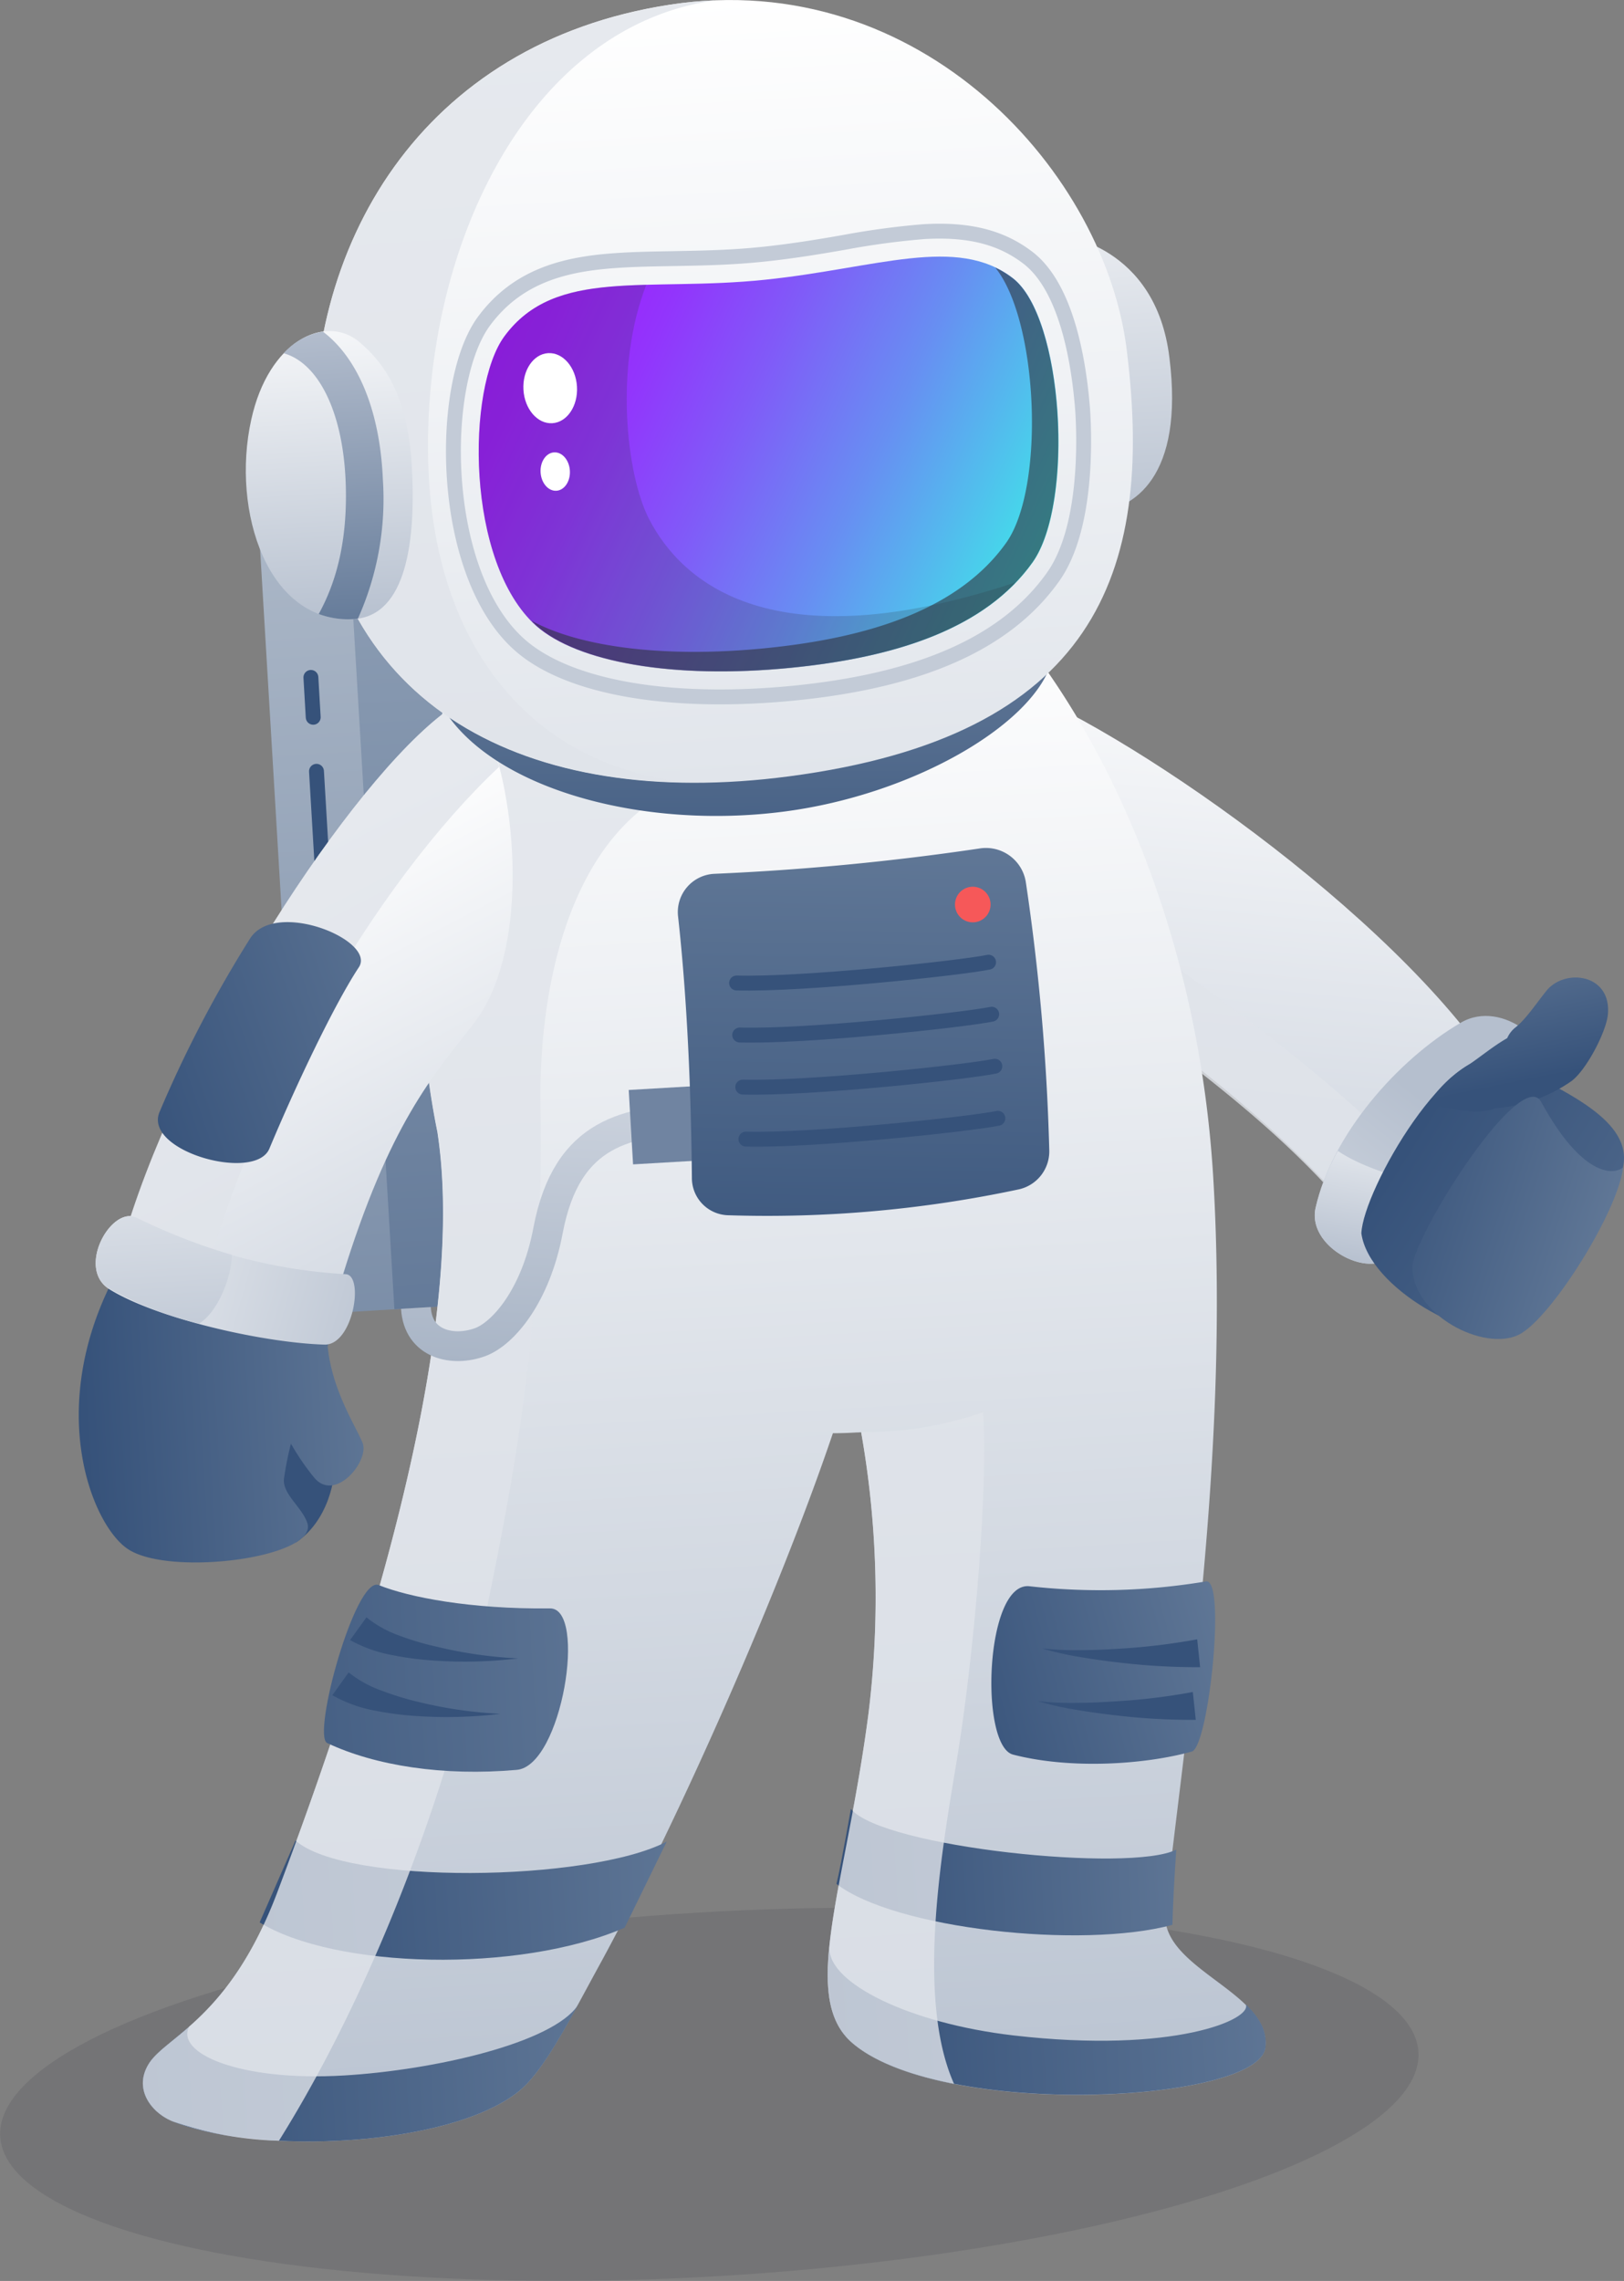 <svg xmlns="http://www.w3.org/2000/svg" xmlns:xlink="http://www.w3.org/1999/xlink" viewBox="0 0 218.03 306.11"><rect x="0" y="0" width="218.03" height="306.11" fill="#808080" stroke="none"/><defs><style>.cls-1{isolation:isolate;}.cls-2,.cls-28,.cls-29{fill:#30323d;}.cls-2{opacity:0.15;}.cls-2,.cls-28,.cls-29,.cls-8{mix-blend-mode:multiply;}.cls-3{fill:url(#linear-gradient);}.cls-4{fill:url(#linear-gradient-2);}.cls-26,.cls-35,.cls-37,.cls-38,.cls-5{fill:none;}.cls-5{stroke:#36527a;stroke-linecap:round;stroke-linejoin:round;}.cls-26,.cls-5{stroke-width:2px;}.cls-6{fill:url(#linear-gradient-3);}.cls-7{fill:url(#linear-gradient-4);}.cls-8{fill:#dfe3ea;opacity:0.8;}.cls-9{fill:url(#linear-gradient-5);}.cls-10{fill:url(#linear-gradient-6);}.cls-11{fill:url(#linear-gradient-7);}.cls-12{fill:url(#linear-gradient-8);}.cls-13{fill:url(#linear-gradient-9);}.cls-14{fill:url(#linear-gradient-10);}.cls-15{fill:url(#linear-gradient-11);}.cls-16{fill:url(#linear-gradient-12);}.cls-17{fill:#36527a;}.cls-18{fill:url(#linear-gradient-13);}.cls-19{fill:url(#linear-gradient-14);}.cls-20{fill:url(#linear-gradient-15);}.cls-21{fill:url(#linear-gradient-16);}.cls-22{fill:url(#linear-gradient-17);}.cls-23{fill:url(#linear-gradient-18);}.cls-24{fill:url(#linear-gradient-19);}.cls-25{fill:url(#linear-gradient-20);}.cls-26{stroke:#c3cbd7;}.cls-26,.cls-37,.cls-38{stroke-miterlimit:10;}.cls-27{fill:url(#linear-gradient-21);}.cls-28{opacity:0.6;}.cls-29{opacity:0.2;}.cls-30{fill:url(#linear-gradient-22);}.cls-31{fill:url(#linear-gradient-23);}.cls-32{fill:url(#linear-gradient-24);}.cls-33{fill:url(#linear-gradient-25);}.cls-34{fill:#fff;}.cls-36{fill:url(#linear-gradient-26);}.cls-37{stroke-width:4px;stroke:url(#linear-gradient-27);}.cls-38{stroke:#7084a1;stroke-width:10px;}.cls-39{fill:url(#linear-gradient-28);}.cls-40{fill:#f65859;}.cls-41{fill:url(#linear-gradient-29);}</style><linearGradient id="linear-gradient" x1="139.42" y1="68.75" x2="139.42" y2="7.36" gradientTransform="translate(8.04 13.86) rotate(-3.41)" gradientUnits="userSpaceOnUse"><stop offset="0" stop-color="#b5bfce"/><stop offset="1" stop-color="#fff"/></linearGradient><linearGradient id="linear-gradient-2" x1="43.8" y1="230.74" x2="43.8" y2="59.27" gradientTransform="translate(14.61 11.06)" gradientUnits="userSpaceOnUse"><stop offset="0" stop-color="#5e7595"/><stop offset="1" stop-color="#abb7c7"/></linearGradient><linearGradient id="linear-gradient-3" x1="54.54" y1="179.99" x2="54.54" y2="8.51" gradientTransform="translate(14.59 10.42)" gradientUnits="userSpaceOnUse"><stop offset="0" stop-color="#5e7595"/><stop offset="1" stop-color="#a2b0c2"/></linearGradient><linearGradient id="linear-gradient-4" x1="1385.92" y1="-833.77" x2="1386" y2="-922.14" gradientTransform="translate(-1303.8 866.18) rotate(5.53)" gradientUnits="userSpaceOnUse"><stop offset="0" stop-color="#cbd2dd"/><stop offset="1" stop-color="#fff"/></linearGradient><linearGradient id="linear-gradient-5" x1="4223.67" y1="1193.21" x2="4160.49" y2="1174.07" gradientTransform="matrix(0.88, -0.6, -0.58, -0.84, -2824.06, 3691.35)" xlink:href="#linear-gradient"/><linearGradient id="linear-gradient-6" x1="148.39" y1="176.85" x2="123.83" y2="169.41" gradientTransform="matrix(-0.45, 0.89, 0.89, 0.45, 90.49, -41.86)" xlink:href="#linear-gradient"/><linearGradient id="linear-gradient-7" x1="991.37" y1="921.21" x2="1047.15" y2="921.21" gradientTransform="translate(-160.33 -1153.72) rotate(32.14)" gradientUnits="userSpaceOnUse"><stop offset="0" stop-color="#36527a"/><stop offset="1" stop-color="#607796"/></linearGradient><linearGradient id="linear-gradient-8" x1="1008.51" y1="912.4" x2="1017.53" y2="930.71" gradientTransform="matrix(0.79, -0.61, -0.61, -0.79, -43.66, 1482.81)" xlink:href="#linear-gradient-7"/><linearGradient id="linear-gradient-9" x1="989.34" y1="926.87" x2="1020.59" y2="919.06" xlink:href="#linear-gradient-7"/><linearGradient id="linear-gradient-10" x1="70.76" y1="307.69" x2="70.76" y2="74.91" gradientTransform="translate(8.04 13.86) rotate(-3.41)" gradientUnits="userSpaceOnUse"><stop offset="0" stop-color="#afbaca"/><stop offset="1" stop-color="#fff"/></linearGradient><linearGradient id="linear-gradient-11" x1="-3.49" y1="266.94" x2="58.25" y2="266.94" gradientTransform="translate(8.04 13.86) rotate(-3.41)" xlink:href="#linear-gradient-7"/><linearGradient id="linear-gradient-12" x1="13.38" y1="243.24" x2="71.22" y2="243.24" gradientTransform="translate(8.04 13.86) rotate(-3.41)" xlink:href="#linear-gradient-7"/><linearGradient id="linear-gradient-13" x1="42.78" y1="170.79" x2="13.63" y2="105.54" gradientTransform="translate(8.04 13.86) rotate(-3.41)" xlink:href="#linear-gradient-4"/><linearGradient id="linear-gradient-14" x1="0.09" y1="132.87" x2="44.85" y2="120.44" gradientTransform="translate(8.04 13.86) rotate(-3.41)" xlink:href="#linear-gradient-7"/><linearGradient id="linear-gradient-15" x1="144.74" y1="72.26" x2="184.48" y2="72.26" gradientTransform="translate(-137.39 127.68) rotate(-3.41)" xlink:href="#linear-gradient-7"/><linearGradient id="linear-gradient-16" x1="38.98" y1="168.89" x2="-20.81" y2="147.85" xlink:href="#linear-gradient"/><linearGradient id="linear-gradient-17" x1="4.72" y1="175.48" x2="4.72" y2="120.47" xlink:href="#linear-gradient"/><linearGradient id="linear-gradient-18" x1="85.6" y1="120.86" x2="87.79" y2="78.45" gradientTransform="translate(8.04 13.86) rotate(-3.41)" xlink:href="#linear-gradient-7"/><linearGradient id="linear-gradient-19" x1="86.28" y1="270.75" x2="86.28" y2="-9.11" xlink:href="#linear-gradient-10"/><linearGradient id="linear-gradient-20" x1="33.11" y1="72.98" x2="33.11" y2="26.35" xlink:href="#linear-gradient"/><linearGradient id="linear-gradient-21" x1="56.25" y1="32.62" x2="126.49" y2="70.76" gradientTransform="translate(8.04 13.86) rotate(-3.41)" gradientUnits="userSpaceOnUse"><stop offset="0" stop-color="#a115ff"/><stop offset="0.1" stop-color="#9d1efe"/><stop offset="0.26" stop-color="#9235fc"/><stop offset="0.45" stop-color="#805bf8"/><stop offset="0.68" stop-color="#678ff2"/><stop offset="0.93" stop-color="#48d2eb"/><stop offset="1" stop-color="#3fe5e9"/></linearGradient><linearGradient id="linear-gradient-22" x1="5233.54" y1="213.96" x2="5303.84" y2="213.96" gradientTransform="matrix(-1, 0.06, 0.06, 1, 5306.67, -301.43)" gradientUnits="userSpaceOnUse"><stop offset="0" stop-color="#607796"/><stop offset="1" stop-color="#36527a"/></linearGradient><linearGradient id="linear-gradient-23" x1="105.45" y1="222.99" x2="144.88" y2="214.45" gradientTransform="translate(8.04 13.86) rotate(-3.41)" xlink:href="#linear-gradient-7"/><linearGradient id="linear-gradient-24" x1="89.13" y1="264.18" x2="150.11" y2="264.18" gradientTransform="translate(8.04 13.86) rotate(-3.41)" xlink:href="#linear-gradient-7"/><linearGradient id="linear-gradient-25" x1="90.79" y1="244.23" x2="138.81" y2="244.23" gradientTransform="translate(8.04 13.86) rotate(-3.41)" xlink:href="#linear-gradient-7"/><linearGradient id="linear-gradient-26" x1="34.15" y1="71.45" x2="34.15" y2="32.68" gradientTransform="translate(8.04 13.86) rotate(-3.41)" gradientUnits="userSpaceOnUse"><stop offset="0" stop-color="#667c9a"/><stop offset="1" stop-color="#b3bdcd"/></linearGradient><linearGradient id="linear-gradient-27" x1="54.65" y1="172.85" x2="58.32" y2="137.03" gradientTransform="translate(8.04 13.86) rotate(-3.41)" gradientUnits="userSpaceOnUse"><stop offset="0" stop-color="#a9b5c6"/><stop offset="1" stop-color="#cbd2dd"/></linearGradient><linearGradient id="linear-gradient-28" x1="97.31" y1="171.39" x2="102.2" y2="105.75" gradientTransform="translate(8.04 13.86) rotate(-3.41)" xlink:href="#linear-gradient-7"/><linearGradient id="linear-gradient-29" x1="96.46" y1="184.41" x2="96.46" y2="184.36" xlink:href="#linear-gradient"/></defs><title>astronaut 3</title><g class="cls-1"><g id="Layer_2" data-name="Layer 2"><g id="slide_7.1" data-name="slide 7.1"><ellipse class="cls-2" cx="95.21" cy="281.07" rx="95.37" ry="24.43" transform="translate(-16.53 6.15) rotate(-3.41)"/><path class="cls-3" d="M142.38,31.57S155.16,32.8,157,48c2,16-4.77,20.48-10.25,20.8S142.38,31.57,142.38,31.57Z"/><rect class="cls-4" x="37.88" y="70.71" width="41.04" height="104.58" transform="translate(-7.2 3.69) rotate(-3.41)"/><line class="cls-5" x1="42.49" y1="103.51" x2="43.53" y2="121.05"/><rect class="cls-6" x="49.8" y="70.07" width="38.66" height="104.58" transform="translate(-7.15 4.32) rotate(-3.41)"/><path class="cls-7" d="M131,90.69c11.07,1.57,47.72,25.15,65.53,47.26,5.45,6.78-1.8,41.37-8.22,32.92-24.21-31.86-48.55-37.45-57.81-55.67S119.7,89.08,131,90.69Z"/><path class="cls-8" d="M130.51,115.2a44.23,44.23,0,0,1-4.36-13.56c7.95,16.3,54.53,38.46,70,63.11-1.78,2.56-7.16,8.73-8.53,6.59C170.29,144.3,139.77,133.42,130.51,115.2Z"/><path class="cls-9" d="M187.27,167.46c3.1-9.14,9.56-17.33,18.95-24.39,3-2.24-4.38-9.21-10.12-5.81-8.52,5-17.33,15.08-19.48,24.86C175.36,167.9,185.58,172.44,187.27,167.46Z"/><path class="cls-10" d="M176.62,162.12a29.76,29.76,0,0,1,3-7.66c3.3,2.24,8.31,3.65,11.76,4.41a41.82,41.82,0,0,0-4.07,8.59C185.58,172.44,175.36,167.9,176.62,162.12Z"/><path class="cls-11" d="M201.77,142.3c8.67,4.23,17.49,8.18,16.12,14.36-1,4.6-9.63,20.44-14.72,22-5.63,1.71-19.36-5.74-20.4-13.14C183,159.65,194.91,139,201.77,142.3Z"/><path class="cls-12" d="M207.59,133c-1.42,1.76-2.74,3.79-4.14,4.89a3.68,3.68,0,0,0-1.1,1.43c-1.89,1.08-3.56,2.49-5.18,3.58a16.53,16.53,0,0,0-5.55,5.44c3,.12,6.12,1.52,9.17.38l.1,0a20.52,20.52,0,0,0,9.92-3.52c2.05-1.34,4.87-6.75,5.06-9.1C216.33,130.62,210,129.93,207.59,133Zm-6.38,15.52-.14.07Z"/><path class="cls-13" d="M206.91,147.88c5.46,10,9.68,9.88,11,8.78-.66,5.94-9.75,20.37-14,22.46-4.66,2.32-14.47-2.66-14.3-9.31C190.58,164.42,204.32,143.11,206.91,147.88Z"/><path class="cls-14" d="M156.46,256.5c2.62-24.05,8.64-61.31,6.43-98.37-1.81-30.55-12.8-57.2-27.15-74.45-13.14-15.79-65.89-4-71.58,2-8.2,8.73-10.11,43.41-5.45,66.18C63,179.57,48.4,224.4,37.21,254,30.84,270.85,22.3,273.29,20,276.93c-2.16,3.42.34,6.62,3.2,7.77,11.24,4.5,37,3.48,46.39-4,3.46-2.74,7-9.91,11.16-17.48,11-20.24,24.18-50.52,31.07-70.88,1.25,0,2.51-.05,3.79-.14a127.29,127.29,0,0,1,1,37.64c-3,23.21-9.38,38.14-2.19,44.33,11.93,10.27,54.57,8.07,55.45.61S155.61,264.24,156.46,256.5Z"/><path class="cls-15" d="M46.22,278.53c-14.09.84-22.7-3-20.82-6.55-2.46,2.17-4.45,3.46-5.39,4.95-2.16,3.42.34,6.62,3.2,7.77,11.24,4.5,37,3.48,46.39-4,2.54-2,5.14-6.41,8-11.61C74.18,274.19,58.26,277.81,46.22,278.53Z"/><path class="cls-16" d="M39.67,247c6.7,6,39.42,5.58,49.84.15L83.86,258.7c-14.27,6.17-38.93,5.5-49-.71Z"/><path class="cls-8" d="M65.22,216.54c3.61-17.55,7.85-38.83,7.35-68-.3-16.83,4.31-37.59,19.78-43.46L63,87.26c-7.18,10.68-8.68,43-4.26,64.64C63,179.57,48.4,224.4,37.21,254,30.84,270.85,22.3,273.29,20,276.93c-2.16,3.42.34,6.62,3.2,7.77a46.78,46.78,0,0,0,14.25,2.59C49.87,267.46,60.35,240.18,65.22,216.54Z"/><path class="cls-17" d="M39.74,207c4.16-2.78,5.51-8.39,5.19-11.86-.21-2.25-3.56-9.68-6.39-10.57s-5.85,17.27-5.85,17.27Z"/><path class="cls-18" d="M61.19,94.58c-12.28,7.86-34.58,41.44-43.41,68-7.3,21.9-4.73,26.25,7,27.83,9,1.2,15.91-1.94,21.13-18.91,6.4-20.81,12.24-27.13,17.59-34C74,124.19,66.65,91.09,61.19,94.58Z"/><path class="cls-8" d="M25.64,179.46C32,148.92,50.7,118.2,67,102.92c-1.54-5.89-3.82-9.63-5.84-8.34-12.28,7.86-34.58,41.44-43.41,68C11.3,182,12.6,187.58,21.2,189.7,23.13,187.41,24.68,184.06,25.64,179.46Z"/><path class="cls-19" d="M21.39,149.3a162.59,162.59,0,0,1,12.19-23.36c3.42-5.32,17,.28,14.59,3.88-3.37,5.11-8.56,16.09-12,24.32C34.31,158.67,19.34,154.54,21.39,149.3Z"/><path class="cls-20" d="M48.67,193.61c-.87-2.15-4.15-7.1-4.68-13,.34-.7.68-1.39,1-2.11l-1.11-.05v-.2l-.66.15c-12.83-.93-27.89-7-27.89-7-9.35,17.93-2.85,33.62,2,36.59,5.83,3.61,25.46,1,23.93-3.6-.73-2.17-3.41-3.91-3.13-6a44.9,44.9,0,0,1,.93-4.65,32.38,32.38,0,0,0,3.13,4.57C45,201.68,49.65,196.05,48.67,193.61Z"/><path class="cls-21" d="M18.35,163.42A70.49,70.49,0,0,0,46.42,171c2.5.13,1,9.56-2.87,9.45-8.27-.25-22.59-3.51-28.91-7.46C10.23,170.19,14.94,161.76,18.35,163.42Z"/><path class="cls-22" d="M18.35,163.42c-3.41-1.66-8.12,6.77-3.71,9.52a47.58,47.58,0,0,0,12.1,4.69c2.55-1.63,4.29-6.12,4.41-9.22A80.05,80.05,0,0,1,18.35,163.42Z"/><path class="cls-23" d="M112.44,82.74a100.39,100.39,0,0,0-35.59,3.8c-3.9,1.18-13.5,4.79-17.13,8.87,6.75,10.49,26.6,16,45.66,13.49,17-2.24,32.79-11.36,35.65-19.63C136.09,86,124.11,83.85,112.44,82.74Z"/><path class="cls-24" d="M89.92.63c33.74-5.18,58.8,22.74,61.42,46.93,3.55,29.44-4.44,51.25-45.43,56.63-35.45,4.66-61.61-9.58-63.63-41.9C40.45,33,56.61,5.74,89.92.63Z"/><path class="cls-8" d="M57.5,62.2C56.68,33.58,70.68,3.58,96,.05a50.88,50.88,0,0,0-6,.58C56.61,5.74,40.45,33,42.28,62.29,44,90.33,64,104.75,92.35,105,71.33,102.83,58.21,86.74,57.5,62.2Z"/><path class="cls-25" d="M33.73,56.33c2.32-10.61,9.94-14.21,14.47-10.47,3.59,3,6.54,7.51,7.08,16.57.59,10-.67,20.23-7.79,20.65C36,83.77,31,68.68,33.73,56.33Z"/><path class="cls-26" d="M102.43,93.35c-14.88.89-26.79-1.6-32.67-6.82C58.92,76.91,58.84,51.34,65,43.07c4.8-6.48,11.68-7.75,18.41-8.15,2.17-.13,4.42-.17,6.81-.21,2.61-.05,5.31-.09,8.15-.26,1.41-.08,2.72-.19,4-.32,3.93-.41,7.53-1,11-1.61A104.44,104.44,0,0,1,124,31.09c6-.36,10.37.72,14,3.5,5.7,4.36,7,15.82,7.36,20.55.23,3.59.65,15.82-4,22.31-6.24,8.78-17.65,13.88-34.87,15.58C105.16,93.16,103.78,93.27,102.43,93.35Z"/><path class="cls-27" d="M67.73,45.11c6.84-9.25,19.06-5.91,35-7.57,15-1.56,25.72-6,33.24-.22,6.82,5.21,8.32,30.2,2.68,38.14-6.33,8.89-18.32,12.76-32.42,14.15C90.31,91.18,77.51,88.83,72,84,62.48,75.49,62.62,52,67.73,45.11Z"/><path class="cls-28" d="M135.94,37.32a12.53,12.53,0,0,0-2.33-1.42c5.77,7.06,6.76,29.51,1.47,36.95-6.33,8.89-18.32,12.76-32.42,14.15-13.58,1.34-24.88-.19-31.31-3.7.22.23.45.46.68.66,5.48,4.87,18.28,7.22,34.17,5.65,14.1-1.39,26.09-5.26,32.42-14.15C144.26,67.52,142.76,42.53,135.94,37.32Z"/><path class="cls-29" d="M136.37,78.15c-32.7,10.82-44.85,0-49.24-8.51-3.08-6-4.65-20.5-.36-31.42-8.22.22-14.71,1-19,6.89C62.62,52,62.48,75.49,72,84c5.48,4.87,18.28,7.22,34.17,5.65C118.78,88.37,129.67,85.14,136.37,78.15Z"/><path class="cls-30" d="M73.84,215.85c-10.67.12-18.93-1.49-23-3.13-3.12-1.26-9,20.19-6.91,21.2,6.46,3.05,15.61,4.47,25.44,3.6C75.46,237,78.85,215.8,73.84,215.85Z"/><path class="cls-31" d="M138.23,212.88a85.71,85.71,0,0,0,23.67-.65c2.76-.48.37,22.19-1.89,22.83-6.35,1.77-16.34,2.4-24,.41C131.48,234.31,132.24,212.18,138.23,212.88Z"/><path class="cls-32" d="M111.37,261.42c-.58,5.82,0,10.09,3.08,12.74,11.93,10.27,54.57,8.07,55.45.61.27-2.26-.91-4.11-2.66-5.8,1,2-9.6,6.68-31.15,4.19C122.08,271.54,111.18,266.12,111.37,261.42Z"/><path class="cls-33" d="M114.23,242.76c4.31,5.19,37.63,8.58,43.69,5.46-.28,4.16-.46,7.63-.52,10.1-12.22,3.29-37.32.54-45.1-5.5C113,249.91,114.23,242.76,114.23,242.76Z"/><ellipse class="cls-34" cx="73.86" cy="52.1" rx="3.6" ry="4.71" transform="translate(-2.96 4.48) rotate(-3.41)"/><ellipse class="cls-34" cx="74.54" cy="63.29" rx="1.97" ry="2.58" transform="translate(-3.63 4.54) rotate(-3.41)"/><path class="cls-35" d="M33.73,56.33c2.32-10.61,9.94-14.21,14.47-10.47,3.59,3,6.54,7.51,7.08,16.57.59,10-.67,20.23-7.79,20.65C36,83.77,31,68.68,33.73,56.33Z"/><path class="cls-36" d="M43.33,44.49a9.19,9.19,0,0,0-5.24,2.92c4.69,1.32,7.92,7.91,8.31,17.11.36,8.54-1.53,14.11-3.61,17.88a11.23,11.23,0,0,0,4.7.68c.2,0,.38-.06.57-.08A39.23,39.23,0,0,0,51.4,64.31C51,55,48,48,43.33,44.49Z"/><path class="cls-37" d="M55.84,175.53c.29,4.95,5,5.91,8.62,4.59,3.1-1.15,7.46-6.19,9.12-15,2.56-13.52,10.89-14.5,19.8-15.14"/><line class="cls-38" x1="84.7" y1="151.27" x2="94.43" y2="150.7"/><path class="cls-39" d="M136.8,159.61a162.11,162.11,0,0,1-39,3.48,5,5,0,0,1-4.91-5c-.11-11.67-.63-24.08-1.86-35.13a5.14,5.14,0,0,1,4.84-5.69,343.87,343.87,0,0,0,35.62-3.4,5.42,5.42,0,0,1,6.23,4.5,295,295,0,0,1,3.15,36A5.22,5.22,0,0,1,136.8,159.61Z"/><circle class="cls-40" cx="130.6" cy="121.39" r="2.39"/><path class="cls-5" d="M98.89,131.92c8.84.25,30-2,33.83-2.79"/><path class="cls-5" d="M99.31,138.9c8.84.26,30-2,33.83-2.79"/><path class="cls-5" d="M99.72,145.89c8.84.25,30-2,33.84-2.8"/><path class="cls-5" d="M100.14,152.87c8.84.25,30-2,33.83-2.79"/><path class="cls-17" d="M49.2,217.05a15.18,15.18,0,0,0,4.32,2.42A37.51,37.51,0,0,0,58.67,221a58.12,58.12,0,0,0,10.88,1.56,59.34,59.34,0,0,1-11.16.3,41,41,0,0,1-5.66-.73A18.4,18.4,0,0,1,47,220.1Z"/><path class="cls-17" d="M161.12,223.74a88.86,88.86,0,0,1-10.76-.61c-1.77-.2-3.53-.44-5.28-.74a41.46,41.46,0,0,1-5.19-1.17,42.24,42.24,0,0,0,5.27.23c1.75,0,3.5-.09,5.25-.2A84.82,84.82,0,0,0,160.73,220Z"/><path class="cls-17" d="M160.54,230.81a86.76,86.76,0,0,1-10.76-.61c-1.77-.2-3.53-.44-5.28-.74a39.76,39.76,0,0,1-5.19-1.17,40.27,40.27,0,0,0,5.26.24c1.76,0,3.51-.1,5.25-.21a82.66,82.66,0,0,0,10.32-1.25Z"/><path class="cls-17" d="M46.81,224.44a15.09,15.09,0,0,0,4.33,2.41,39.3,39.3,0,0,0,5.14,1.58A58.12,58.12,0,0,0,67.16,230a60.17,60.17,0,0,1-11.16.3,42.57,42.57,0,0,1-5.66-.73,18.26,18.26,0,0,1-5.72-2.07Z"/><path class="cls-41" d="M115,192.23l.67,0A3,3,0,0,0,115,192.23Z"/><path class="cls-8" d="M128.48,236.06c2-12.08,4.22-34.63,3.51-46.54a48.21,48.21,0,0,1-16.37,2.67,127.29,127.29,0,0,1,1,37.64c-3,23.21-9.38,38.14-2.19,44.33,3,2.58,7.93,4.37,13.65,5.49C122.8,267.82,126.68,247.1,128.48,236.06Z"/><line class="cls-5" x1="41.74" y1="90.91" x2="42.05" y2="96.26"/></g></g></g></svg>